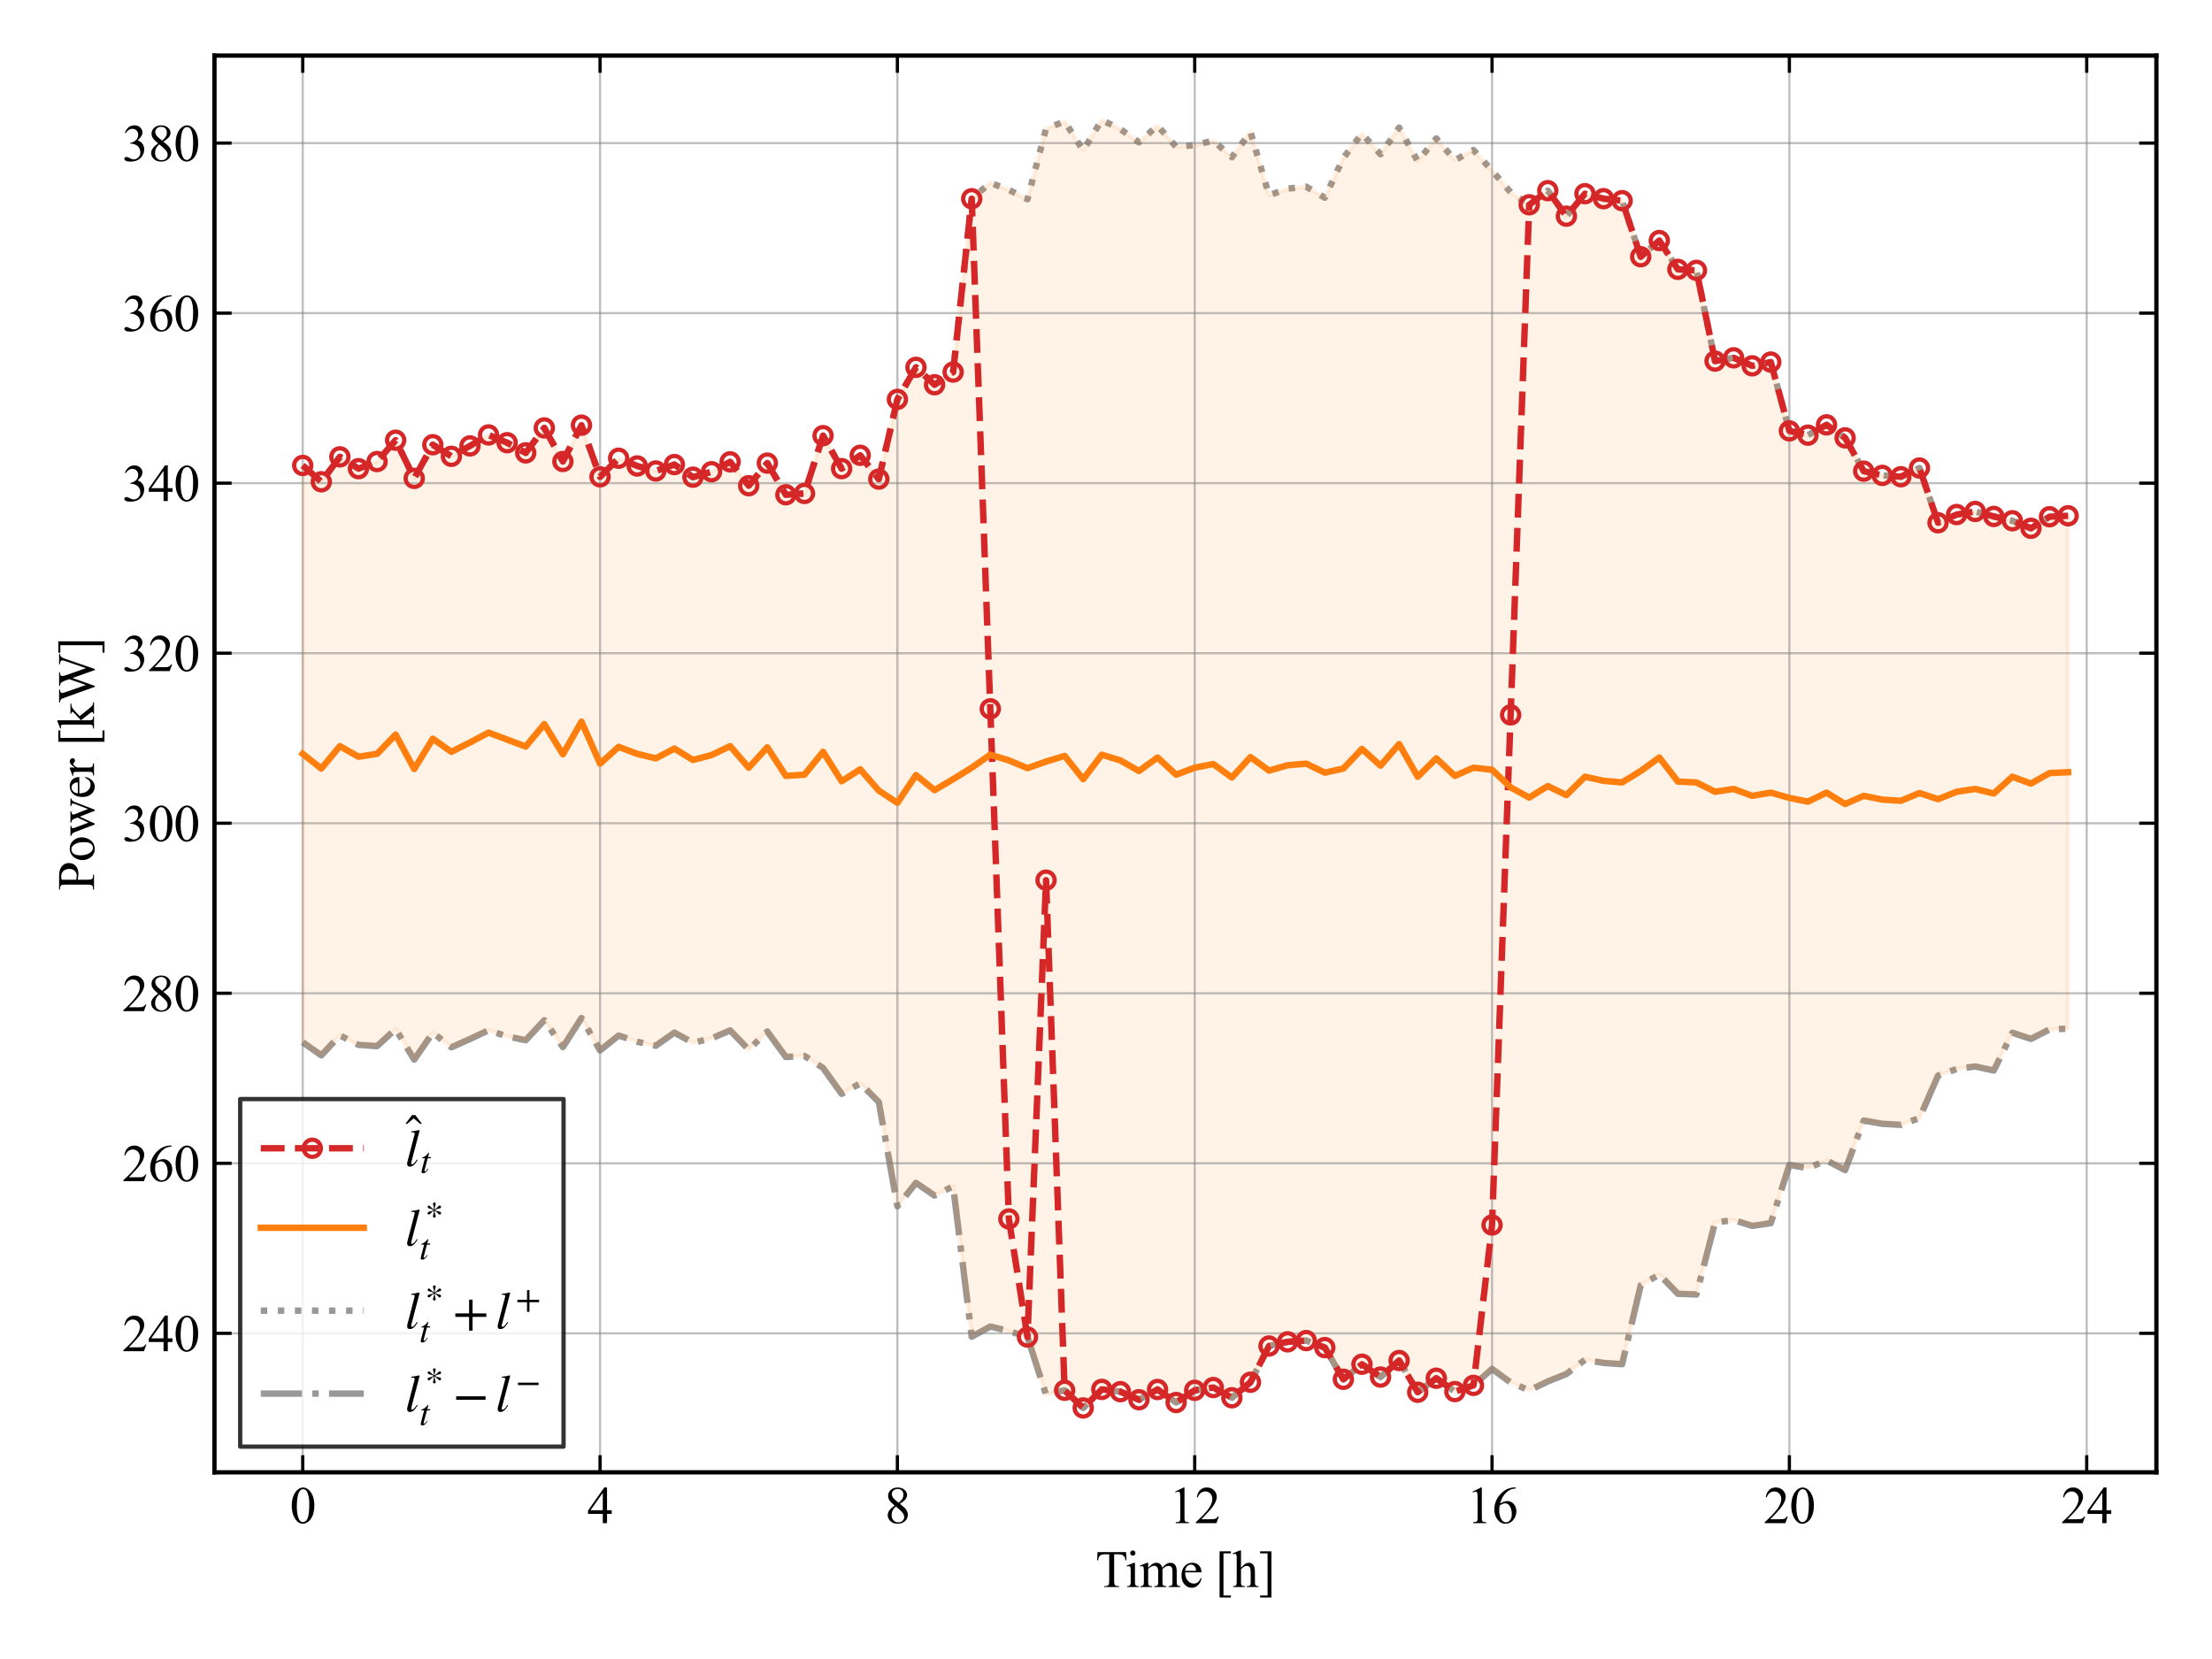 <?xml version="1.0" encoding="utf-8" standalone="no"?>
<!DOCTYPE svg PUBLIC "-//W3C//DTD SVG 1.1//EN"
  "http://www.w3.org/Graphics/SVG/1.1/DTD/svg11.dtd">
<svg xmlns:xlink="http://www.w3.org/1999/xlink" width="515.52pt" height="386.64pt" viewBox="0 0 515.52 386.64" xmlns="http://www.w3.org/2000/svg" version="1.1">
 <defs>
  <style type="text/css">*{stroke-linejoin: round; stroke-linecap: butt}</style>
 </defs>
 <g id="figure_1">
  <g id="patch_1">
   <path d="M 0 386.64 
L 515.52 386.64 
L 515.52 0 
L 0 0 
z
" style="fill: #ffffff"/>
  </g>
  <g id="axes_1">
   <g id="patch_2">
    <path d="M 49.98 343.14 
L 502.56 343.14 
L 502.56 12.96 
L 49.98 12.96 
z
" style="fill: #ffffff"/>
   </g>
   <g id="line2d_1">
    <path d="M 70.552 108.474 
L 74.883 112.28 
L 79.214 106.473 
L 83.545 109.222 
L 87.875 107.568 
L 92.206 102.59 
L 96.537 111.488 
L 100.868 103.647 
L 105.199 106.347 
L 109.53 103.922 
L 113.861 101.364 
L 118.192 103.172 
L 122.523 105.545 
L 126.854 99.73 
L 131.185 107.55 
L 135.515 99.091 
L 139.846 111.127 
L 144.177 106.795 
L 148.508 108.598 
L 152.839 109.764 
L 157.17 108.267 
L 161.501 111.209 
L 165.832 109.935 
L 170.163 107.63 
L 174.494 113.197 
L 178.825 107.927 
L 183.155 115.305 
L 187.486 114.997 
L 191.817 101.532 
L 196.148 109.214 
L 200.479 106.106 
L 204.81 111.657 
L 209.141 93.082 
L 213.472 85.609 
L 217.803 89.667 
L 222.134 86.71 
L 226.465 46.313 
L 230.795 42.619 
L 235.126 44.236 
L 239.457 46.433 
L 243.788 29.962 
L 248.119 28.313 
L 252.45 35.058 
L 256.781 27.968 
L 261.112 30.093 
L 265.443 33.168 
L 269.774 29.257 
L 274.105 34.226 
L 278.435 33.819 
L 282.766 32.763 
L 287.097 36.642 
L 291.428 30.75 
L 295.759 45.492 
L 300.09 43.967 
L 304.421 43.508 
L 308.752 46.072 
L 313.083 36.789 
L 317.414 31.139 
L 321.745 35.957 
L 326.075 29.745 
L 330.406 37.568 
L 334.737 32.274 
L 339.068 37.323 
L 343.399 34.97 
L 347.73 39.754 
L 352.061 44.799 
L 356.392 47.724 
L 360.723 44.434 
L 365.054 50.381 
L 369.385 45.141 
L 373.715 46.305 
L 378.046 46.766 
L 382.377 59.829 
L 386.708 56.056 
L 391.039 62.772 
L 395.37 63.009 
L 399.701 84.153 
L 404.032 83.39 
L 408.363 85.263 
L 412.694 84.384 
L 417.025 100.418 
L 421.355 101.414 
L 425.686 99.014 
L 430.017 102.048 
L 434.348 109.81 
L 438.679 110.792 
L 443.01 111.104 
L 447.341 109.074 
L 451.672 121.829 
L 456.003 119.92 
L 460.334 119.196 
L 464.665 120.358 
L 468.995 121.359 
L 473.326 123.122 
L 477.657 120.423 
L 481.988 120.206 
" clip-path="url(#p3aaebb141b)" style="fill: none; stroke-dasharray: 1.5,2.475; stroke-dashoffset: 0; stroke: #7f7f7f; stroke-opacity: 0.8; stroke-width: 1.5"/>
   </g>
   <g id="line2d_2">
    <path d="M 70.552 242.906 
L 74.883 245.956 
L 79.214 241.301 
L 83.545 243.505 
L 87.875 243.813 
L 92.206 239.834 
L 96.537 246.946 
L 100.868 240.679 
L 105.199 244.082 
L 109.53 242.148 
L 113.861 240.109 
L 118.192 241.55 
L 122.523 242.427 
L 126.854 237.781 
L 131.185 244.028 
L 135.515 237.27 
L 139.846 244.81 
L 144.177 241.335 
L 148.508 242.782 
L 152.839 243.716 
L 157.17 240.657 
L 161.501 243.024 
L 165.832 242 
L 170.163 240.144 
L 174.494 244.643 
L 178.825 240.402 
L 183.155 246.339 
L 187.486 246.092 
L 191.817 248.897 
L 196.148 254.926 
L 200.479 252.487 
L 204.81 256.843 
L 209.141 281.124 
L 213.472 275.678 
L 217.803 278.635 
L 222.134 276.48 
L 226.465 311.527 
L 230.795 309.157 
L 235.126 310.195 
L 239.457 311.604 
L 243.788 325.024 
L 248.119 324.018 
L 252.45 328.132 
L 256.781 323.808 
L 261.112 324.338 
L 265.443 326.217 
L 269.774 323.827 
L 274.105 326.863 
L 278.435 324.021 
L 282.766 323.372 
L 287.097 325.755 
L 291.428 322.136 
L 295.759 313.695 
L 300.09 312.723 
L 304.421 312.43 
L 308.752 314.066 
L 313.083 321.447 
L 317.414 317.943 
L 321.745 320.931 
L 326.075 317.078 
L 330.406 324.472 
L 334.737 321.207 
L 339.068 324.321 
L 343.399 322.87 
L 347.73 319.037 
L 352.061 322.194 
L 356.392 324.025 
L 360.723 321.966 
L 365.054 320.218 
L 369.385 316.899 
L 373.715 317.637 
L 378.046 317.929 
L 382.377 299.556 
L 386.708 297.028 
L 391.039 301.527 
L 395.37 301.686 
L 399.701 284.901 
L 404.032 284.356 
L 408.363 285.694 
L 412.694 285.066 
L 417.025 271.49 
L 421.355 272.237 
L 425.686 270.436 
L 430.017 272.713 
L 434.348 261.146 
L 438.679 261.908 
L 443.01 262.151 
L 447.341 260.575 
L 451.672 250.673 
L 456.003 249.135 
L 460.334 248.551 
L 464.665 249.488 
L 468.995 240.681 
L 473.326 242.128 
L 477.657 239.913 
L 481.988 239.734 
" clip-path="url(#p3aaebb141b)" style="fill: none; stroke-dasharray: 9.6,2.4,1.5,2.4; stroke-dashoffset: 0; stroke: #7f7f7f; stroke-opacity: 0.8; stroke-width: 1.5"/>
   </g>
   <g id="FillBetweenPolyCollection_1">
    <defs>
     <path id="m0cca75c732" d="M 70.552 -278.166 
L 70.552 -143.734 
L 74.883 -140.684 
L 79.214 -145.339 
L 83.545 -143.135 
L 87.875 -142.827 
L 92.206 -146.806 
L 96.537 -139.694 
L 100.868 -145.961 
L 105.199 -142.558 
L 109.53 -144.492 
L 113.861 -146.531 
L 118.192 -145.09 
L 122.523 -144.213 
L 126.854 -148.859 
L 131.185 -142.612 
L 135.515 -149.37 
L 139.846 -141.83 
L 144.177 -145.305 
L 148.508 -143.858 
L 152.839 -142.924 
L 157.17 -145.983 
L 161.501 -143.616 
L 165.832 -144.64 
L 170.163 -146.496 
L 174.494 -141.997 
L 178.825 -146.238 
L 183.155 -140.301 
L 187.486 -140.548 
L 191.817 -137.743 
L 196.148 -131.714 
L 200.479 -134.153 
L 204.81 -129.797 
L 209.141 -105.516 
L 213.472 -110.962 
L 217.803 -108.005 
L 222.134 -110.16 
L 226.465 -75.113 
L 230.795 -77.483 
L 235.126 -76.445 
L 239.457 -75.036 
L 243.788 -61.616 
L 248.119 -62.622 
L 252.45 -58.508 
L 256.781 -62.832 
L 261.112 -62.302 
L 265.443 -60.423 
L 269.774 -62.813 
L 274.105 -59.777 
L 278.435 -62.619 
L 282.766 -63.268 
L 287.097 -60.885 
L 291.428 -64.504 
L 295.759 -72.945 
L 300.09 -73.917 
L 304.421 -74.21 
L 308.752 -72.574 
L 313.083 -65.193 
L 317.414 -68.697 
L 321.745 -65.709 
L 326.075 -69.562 
L 330.406 -62.168 
L 334.737 -65.433 
L 339.068 -62.319 
L 343.399 -63.77 
L 347.73 -67.603 
L 352.061 -64.446 
L 356.392 -62.615 
L 360.723 -64.674 
L 365.054 -66.422 
L 369.385 -69.741 
L 373.715 -69.003 
L 378.046 -68.711 
L 382.377 -87.084 
L 386.708 -89.612 
L 391.039 -85.113 
L 395.37 -84.954 
L 399.701 -101.739 
L 404.032 -102.284 
L 408.363 -100.946 
L 412.694 -101.574 
L 417.025 -115.15 
L 421.355 -114.403 
L 425.686 -116.204 
L 430.017 -113.927 
L 434.348 -125.494 
L 438.679 -124.732 
L 443.01 -124.489 
L 447.341 -126.065 
L 451.672 -135.967 
L 456.003 -137.505 
L 460.334 -138.089 
L 464.665 -137.152 
L 468.995 -145.959 
L 473.326 -144.512 
L 477.657 -146.727 
L 481.988 -146.906 
L 481.988 -266.434 
L 481.988 -266.434 
L 477.657 -266.217 
L 473.326 -263.518 
L 468.995 -265.281 
L 464.665 -266.282 
L 460.334 -267.444 
L 456.003 -266.72 
L 451.672 -264.811 
L 447.341 -277.566 
L 443.01 -275.536 
L 438.679 -275.848 
L 434.348 -276.83 
L 430.017 -284.592 
L 425.686 -287.626 
L 421.355 -285.226 
L 417.025 -286.222 
L 412.694 -302.256 
L 408.363 -301.377 
L 404.032 -303.25 
L 399.701 -302.487 
L 395.37 -323.631 
L 391.039 -323.868 
L 386.708 -330.584 
L 382.377 -326.811 
L 378.046 -339.874 
L 373.715 -340.335 
L 369.385 -341.499 
L 365.054 -336.259 
L 360.723 -342.206 
L 356.392 -338.916 
L 352.061 -341.841 
L 347.73 -346.886 
L 343.399 -351.67 
L 339.068 -349.317 
L 334.737 -354.366 
L 330.406 -349.072 
L 326.075 -356.895 
L 321.745 -350.683 
L 317.414 -355.501 
L 313.083 -349.851 
L 308.752 -340.568 
L 304.421 -343.132 
L 300.09 -342.673 
L 295.759 -341.148 
L 291.428 -355.89 
L 287.097 -349.998 
L 282.766 -353.877 
L 278.435 -352.821 
L 274.105 -352.414 
L 269.774 -357.383 
L 265.443 -353.472 
L 261.112 -356.547 
L 256.781 -358.672 
L 252.45 -351.582 
L 248.119 -358.327 
L 243.788 -356.678 
L 239.457 -340.207 
L 235.126 -342.404 
L 230.795 -344.021 
L 226.465 -340.327 
L 222.134 -299.93 
L 217.803 -296.973 
L 213.472 -301.031 
L 209.141 -293.558 
L 204.81 -274.983 
L 200.479 -280.534 
L 196.148 -277.426 
L 191.817 -285.108 
L 187.486 -271.643 
L 183.155 -271.335 
L 178.825 -278.713 
L 174.494 -273.443 
L 170.163 -279.01 
L 165.832 -276.705 
L 161.501 -275.431 
L 157.17 -278.373 
L 152.839 -276.876 
L 148.508 -278.042 
L 144.177 -279.845 
L 139.846 -275.513 
L 135.515 -287.549 
L 131.185 -279.09 
L 126.854 -286.91 
L 122.523 -281.095 
L 118.192 -283.468 
L 113.861 -285.276 
L 109.53 -282.718 
L 105.199 -280.293 
L 100.868 -282.993 
L 96.537 -275.152 
L 92.206 -284.05 
L 87.875 -279.072 
L 83.545 -277.418 
L 79.214 -280.167 
L 74.883 -274.36 
L 70.552 -278.166 
z
" style="stroke: #ff7f0e; stroke-opacity: 0.1"/>
    </defs>
    <g clip-path="url(#p3aaebb141b)">
     <use xlink:href="#m0cca75c732" x="0" y="386.64" style="fill: #ff7f0e; fill-opacity: 0.1; stroke: #ff7f0e; stroke-opacity: 0.1"/>
    </g>
   </g>
   <g id="matplotlib.axis_1">
    <g id="xtick_1">
     <g id="line2d_3">
      <path d="M 70.552 343.14 
L 70.552 12.96 
" clip-path="url(#p3aaebb141b)" style="fill: none; stroke: #7f7f7f; stroke-opacity: 0.5; stroke-width: 0.5; stroke-linecap: square"/>
     </g>
     <g id="line2d_4">
      <defs>
       <path id="md66aeef135" d="M 0 0 
L 0 -4 
" style="stroke: #000000; stroke-width: 0.75"/>
      </defs>
      <g>
       <use xlink:href="#md66aeef135" x="70.552" y="343.14" style="stroke: #000000; stroke-width: 0.75"/>
      </g>
     </g>
     <g id="line2d_5">
      <defs>
       <path id="m0c42a6a52c" d="M 0 0 
L 0 4 
" style="stroke: #000000; stroke-width: 0.75"/>
      </defs>
      <g>
       <use xlink:href="#m0c42a6a52c" x="70.552" y="12.96" style="stroke: #000000; stroke-width: 0.75"/>
      </g>
     </g>
     <g id="text_1">
      <!-- 0 -->
      <g transform="translate(67.552 354.973) scale(0.12 -0.12)">
       <defs>
        <path id="TimesNewRomanPSMT-30" d="M 231 2094 
Q 231 2819 450 3342 
Q 669 3866 1031 4122 
Q 1313 4325 1613 4325 
Q 2100 4325 2488 3828 
Q 2972 3213 2972 2159 
Q 2972 1422 2759 906 
Q 2547 391 2217 158 
Q 1888 -75 1581 -75 
Q 975 -75 572 641 
Q 231 1244 231 2094 
z
M 844 2016 
Q 844 1141 1059 588 
Q 1238 122 1591 122 
Q 1759 122 1940 273 
Q 2122 425 2216 781 
Q 2359 1319 2359 2297 
Q 2359 3022 2209 3506 
Q 2097 3866 1919 4016 
Q 1791 4119 1609 4119 
Q 1397 4119 1231 3928 
Q 1006 3669 925 3112 
Q 844 2556 844 2016 
z
" transform="scale(0.016)"/>
       </defs>
       <use xlink:href="#TimesNewRomanPSMT-30"/>
      </g>
     </g>
    </g>
    <g id="xtick_2">
     <g id="line2d_6">
      <path d="M 139.846 343.14 
L 139.846 12.96 
" clip-path="url(#p3aaebb141b)" style="fill: none; stroke: #7f7f7f; stroke-opacity: 0.5; stroke-width: 0.5; stroke-linecap: square"/>
     </g>
     <g id="line2d_7">
      <g>
       <use xlink:href="#md66aeef135" x="139.846" y="343.14" style="stroke: #000000; stroke-width: 0.75"/>
      </g>
     </g>
     <g id="line2d_8">
      <g>
       <use xlink:href="#m0c42a6a52c" x="139.846" y="12.96" style="stroke: #000000; stroke-width: 0.75"/>
      </g>
     </g>
     <g id="text_2">
      <!-- 4 -->
      <g transform="translate(136.846 354.973) scale(0.12 -0.12)">
       <defs>
        <path id="TimesNewRomanPSMT-34" d="M 2978 1563 
L 2978 1119 
L 2409 1119 
L 2409 0 
L 1894 0 
L 1894 1119 
L 100 1119 
L 100 1519 
L 2066 4325 
L 2409 4325 
L 2409 1563 
L 2978 1563 
z
M 1894 1563 
L 1894 3666 
L 406 1563 
L 1894 1563 
z
" transform="scale(0.016)"/>
       </defs>
       <use xlink:href="#TimesNewRomanPSMT-34"/>
      </g>
     </g>
    </g>
    <g id="xtick_3">
     <g id="line2d_9">
      <path d="M 209.141 343.14 
L 209.141 12.96 
" clip-path="url(#p3aaebb141b)" style="fill: none; stroke: #7f7f7f; stroke-opacity: 0.5; stroke-width: 0.5; stroke-linecap: square"/>
     </g>
     <g id="line2d_10">
      <g>
       <use xlink:href="#md66aeef135" x="209.141" y="343.14" style="stroke: #000000; stroke-width: 0.75"/>
      </g>
     </g>
     <g id="line2d_11">
      <g>
       <use xlink:href="#m0c42a6a52c" x="209.141" y="12.96" style="stroke: #000000; stroke-width: 0.75"/>
      </g>
     </g>
     <g id="text_3">
      <!-- 8 -->
      <g transform="translate(206.141 354.973) scale(0.12 -0.12)">
       <defs>
        <path id="TimesNewRomanPSMT-38" d="M 1228 2134 
Q 725 2547 579 2797 
Q 434 3047 434 3316 
Q 434 3728 753 4026 
Q 1072 4325 1600 4325 
Q 2113 4325 2425 4047 
Q 2738 3769 2738 3413 
Q 2738 3175 2569 2928 
Q 2400 2681 1866 2347 
Q 2416 1922 2594 1678 
Q 2831 1359 2831 1006 
Q 2831 559 2490 242 
Q 2150 -75 1597 -75 
Q 994 -75 656 303 
Q 388 606 388 966 
Q 388 1247 577 1523 
Q 766 1800 1228 2134 
z
M 1719 2469 
Q 2094 2806 2194 3001 
Q 2294 3197 2294 3444 
Q 2294 3772 2109 3958 
Q 1925 4144 1606 4144 
Q 1288 4144 1088 3959 
Q 888 3775 888 3528 
Q 888 3366 970 3203 
Q 1053 3041 1206 2894 
L 1719 2469 
z
M 1375 2016 
Q 1116 1797 991 1539 
Q 866 1281 866 981 
Q 866 578 1086 336 
Q 1306 94 1647 94 
Q 1984 94 2187 284 
Q 2391 475 2391 747 
Q 2391 972 2272 1150 
Q 2050 1481 1375 2016 
z
" transform="scale(0.016)"/>
       </defs>
       <use xlink:href="#TimesNewRomanPSMT-38"/>
      </g>
     </g>
    </g>
    <g id="xtick_4">
     <g id="line2d_12">
      <path d="M 278.435 343.14 
L 278.435 12.96 
" clip-path="url(#p3aaebb141b)" style="fill: none; stroke: #7f7f7f; stroke-opacity: 0.5; stroke-width: 0.5; stroke-linecap: square"/>
     </g>
     <g id="line2d_13">
      <g>
       <use xlink:href="#md66aeef135" x="278.435" y="343.14" style="stroke: #000000; stroke-width: 0.75"/>
      </g>
     </g>
     <g id="line2d_14">
      <g>
       <use xlink:href="#m0c42a6a52c" x="278.435" y="12.96" style="stroke: #000000; stroke-width: 0.75"/>
      </g>
     </g>
     <g id="text_4">
      <!-- 12 -->
      <g transform="translate(272.435 354.973) scale(0.12 -0.12)">
       <defs>
        <path id="TimesNewRomanPSMT-31" d="M 750 3822 
L 1781 4325 
L 1884 4325 
L 1884 747 
Q 1884 391 1914 303 
Q 1944 216 2037 169 
Q 2131 122 2419 116 
L 2419 0 
L 825 0 
L 825 116 
Q 1125 122 1212 167 
Q 1300 213 1334 289 
Q 1369 366 1369 747 
L 1369 3034 
Q 1369 3497 1338 3628 
Q 1316 3728 1258 3775 
Q 1200 3822 1119 3822 
Q 1003 3822 797 3725 
L 750 3822 
z
" transform="scale(0.016)"/>
        <path id="TimesNewRomanPSMT-32" d="M 2934 816 
L 2638 0 
L 138 0 
L 138 116 
Q 1241 1122 1691 1759 
Q 2141 2397 2141 2925 
Q 2141 3328 1894 3587 
Q 1647 3847 1303 3847 
Q 991 3847 742 3664 
Q 494 3481 375 3128 
L 259 3128 
Q 338 3706 661 4015 
Q 984 4325 1469 4325 
Q 1984 4325 2329 3994 
Q 2675 3663 2675 3213 
Q 2675 2891 2525 2569 
Q 2294 2063 1775 1497 
Q 997 647 803 472 
L 1909 472 
Q 2247 472 2383 497 
Q 2519 522 2628 598 
Q 2738 675 2819 816 
L 2934 816 
z
" transform="scale(0.016)"/>
       </defs>
       <use xlink:href="#TimesNewRomanPSMT-31"/>
       <use xlink:href="#TimesNewRomanPSMT-32" transform="translate(50 0)"/>
      </g>
     </g>
    </g>
    <g id="xtick_5">
     <g id="line2d_15">
      <path d="M 347.73 343.14 
L 347.73 12.96 
" clip-path="url(#p3aaebb141b)" style="fill: none; stroke: #7f7f7f; stroke-opacity: 0.5; stroke-width: 0.5; stroke-linecap: square"/>
     </g>
     <g id="line2d_16">
      <g>
       <use xlink:href="#md66aeef135" x="347.73" y="343.14" style="stroke: #000000; stroke-width: 0.75"/>
      </g>
     </g>
     <g id="line2d_17">
      <g>
       <use xlink:href="#m0c42a6a52c" x="347.73" y="12.96" style="stroke: #000000; stroke-width: 0.75"/>
      </g>
     </g>
     <g id="text_5">
      <!-- 16 -->
      <g transform="translate(341.73 354.973) scale(0.12 -0.12)">
       <defs>
        <path id="TimesNewRomanPSMT-36" d="M 2869 4325 
L 2869 4209 
Q 2456 4169 2195 4045 
Q 1934 3922 1679 3669 
Q 1425 3416 1258 3105 
Q 1091 2794 978 2366 
Q 1428 2675 1881 2675 
Q 2316 2675 2634 2325 
Q 2953 1975 2953 1425 
Q 2953 894 2631 456 
Q 2244 -75 1606 -75 
Q 1172 -75 869 213 
Q 275 772 275 1663 
Q 275 2231 503 2743 
Q 731 3256 1154 3653 
Q 1578 4050 1965 4187 
Q 2353 4325 2688 4325 
L 2869 4325 
z
M 925 2138 
Q 869 1716 869 1456 
Q 869 1156 980 804 
Q 1091 453 1309 247 
Q 1469 100 1697 100 
Q 1969 100 2183 356 
Q 2397 613 2397 1088 
Q 2397 1622 2184 2012 
Q 1972 2403 1581 2403 
Q 1463 2403 1327 2353 
Q 1191 2303 925 2138 
z
" transform="scale(0.016)"/>
       </defs>
       <use xlink:href="#TimesNewRomanPSMT-31"/>
       <use xlink:href="#TimesNewRomanPSMT-36" transform="translate(50 0)"/>
      </g>
     </g>
    </g>
    <g id="xtick_6">
     <g id="line2d_18">
      <path d="M 417.025 343.14 
L 417.025 12.96 
" clip-path="url(#p3aaebb141b)" style="fill: none; stroke: #7f7f7f; stroke-opacity: 0.5; stroke-width: 0.5; stroke-linecap: square"/>
     </g>
     <g id="line2d_19">
      <g>
       <use xlink:href="#md66aeef135" x="417.025" y="343.14" style="stroke: #000000; stroke-width: 0.75"/>
      </g>
     </g>
     <g id="line2d_20">
      <g>
       <use xlink:href="#m0c42a6a52c" x="417.025" y="12.96" style="stroke: #000000; stroke-width: 0.75"/>
      </g>
     </g>
     <g id="text_6">
      <!-- 20 -->
      <g transform="translate(411.025 354.973) scale(0.12 -0.12)">
       <use xlink:href="#TimesNewRomanPSMT-32"/>
       <use xlink:href="#TimesNewRomanPSMT-30" transform="translate(50 0)"/>
      </g>
     </g>
    </g>
    <g id="xtick_7">
     <g id="line2d_21">
      <path d="M 486.319 343.14 
L 486.319 12.96 
" clip-path="url(#p3aaebb141b)" style="fill: none; stroke: #7f7f7f; stroke-opacity: 0.5; stroke-width: 0.5; stroke-linecap: square"/>
     </g>
     <g id="line2d_22">
      <g>
       <use xlink:href="#md66aeef135" x="486.319" y="343.14" style="stroke: #000000; stroke-width: 0.75"/>
      </g>
     </g>
     <g id="line2d_23">
      <g>
       <use xlink:href="#m0c42a6a52c" x="486.319" y="12.96" style="stroke: #000000; stroke-width: 0.75"/>
      </g>
     </g>
     <g id="text_7">
      <!-- 24 -->
      <g transform="translate(480.319 354.973) scale(0.12 -0.12)">
       <use xlink:href="#TimesNewRomanPSMT-32"/>
       <use xlink:href="#TimesNewRomanPSMT-34" transform="translate(50 0)"/>
      </g>
     </g>
    </g>
    <g id="text_8">
     <!-- Time [h] -->
     <g transform="translate(255.322 369.872) scale(0.12 -0.12)">
      <defs>
       <path id="TimesNewRomanPSMT-54" d="M 3703 4238 
L 3750 3244 
L 3631 3244 
Q 3597 3506 3538 3619 
Q 3441 3800 3280 3886 
Q 3119 3972 2856 3972 
L 2259 3972 
L 2259 734 
Q 2259 344 2344 247 
Q 2463 116 2709 116 
L 2856 116 
L 2856 0 
L 1059 0 
L 1059 116 
L 1209 116 
Q 1478 116 1591 278 
Q 1659 378 1659 734 
L 1659 3972 
L 1150 3972 
Q 853 3972 728 3928 
Q 566 3869 450 3700 
Q 334 3531 313 3244 
L 194 3244 
L 244 4238 
L 3703 4238 
z
" transform="scale(0.016)"/>
       <path id="TimesNewRomanPSMT-69" d="M 928 4444 
Q 1059 4444 1151 4351 
Q 1244 4259 1244 4128 
Q 1244 3997 1151 3903 
Q 1059 3809 928 3809 
Q 797 3809 703 3903 
Q 609 3997 609 4128 
Q 609 4259 701 4351 
Q 794 4444 928 4444 
z
M 1188 2947 
L 1188 647 
Q 1188 378 1227 289 
Q 1266 200 1342 156 
Q 1419 113 1622 113 
L 1622 0 
L 231 0 
L 231 113 
Q 441 113 512 153 
Q 584 194 626 287 
Q 669 381 669 647 
L 669 1750 
Q 669 2216 641 2353 
Q 619 2453 572 2492 
Q 525 2531 444 2531 
Q 356 2531 231 2484 
L 188 2597 
L 1050 2947 
L 1188 2947 
z
" transform="scale(0.016)"/>
       <path id="TimesNewRomanPSMT-6d" d="M 1050 2338 
Q 1363 2650 1419 2697 
Q 1559 2816 1721 2881 
Q 1884 2947 2044 2947 
Q 2313 2947 2506 2790 
Q 2700 2634 2766 2338 
Q 3088 2713 3309 2830 
Q 3531 2947 3766 2947 
Q 3994 2947 4170 2830 
Q 4347 2713 4450 2447 
Q 4519 2266 4519 1878 
L 4519 647 
Q 4519 378 4559 278 
Q 4591 209 4675 161 
Q 4759 113 4950 113 
L 4950 0 
L 3538 0 
L 3538 113 
L 3597 113 
Q 3781 113 3884 184 
Q 3956 234 3988 344 
Q 4000 397 4000 647 
L 4000 1878 
Q 4000 2228 3916 2372 
Q 3794 2572 3525 2572 
Q 3359 2572 3192 2489 
Q 3025 2406 2788 2181 
L 2781 2147 
L 2788 2013 
L 2788 647 
Q 2788 353 2820 281 
Q 2853 209 2943 161 
Q 3034 113 3253 113 
L 3253 0 
L 1806 0 
L 1806 113 
Q 2044 113 2133 169 
Q 2222 225 2256 338 
Q 2272 391 2272 647 
L 2272 1878 
Q 2272 2228 2169 2381 
Q 2031 2581 1784 2581 
Q 1616 2581 1450 2491 
Q 1191 2353 1050 2181 
L 1050 647 
Q 1050 366 1089 281 
Q 1128 197 1204 155 
Q 1281 113 1516 113 
L 1516 0 
L 100 0 
L 100 113 
Q 297 113 375 155 
Q 453 197 493 289 
Q 534 381 534 647 
L 534 1741 
Q 534 2213 506 2350 
Q 484 2453 437 2492 
Q 391 2531 309 2531 
Q 222 2531 100 2484 
L 53 2597 
L 916 2947 
L 1050 2947 
L 1050 2338 
z
" transform="scale(0.016)"/>
       <path id="TimesNewRomanPSMT-65" d="M 681 1784 
Q 678 1147 991 784 
Q 1303 422 1725 422 
Q 2006 422 2214 576 
Q 2422 731 2563 1106 
L 2659 1044 
Q 2594 616 2278 264 
Q 1963 -88 1488 -88 
Q 972 -88 605 314 
Q 238 716 238 1394 
Q 238 2128 614 2539 
Q 991 2950 1559 2950 
Q 2041 2950 2350 2633 
Q 2659 2316 2659 1784 
L 681 1784 
z
M 681 1966 
L 2006 1966 
Q 1991 2241 1941 2353 
Q 1863 2528 1708 2628 
Q 1553 2728 1384 2728 
Q 1125 2728 920 2526 
Q 716 2325 681 1966 
z
" transform="scale(0.016)"/>
       <path id="TimesNewRomanPSMT-20" transform="scale(0.016)"/>
       <path id="TimesNewRomanPSMT-5b" d="M 1900 -1269 
L 525 -1269 
L 525 4334 
L 1900 4334 
L 1900 4088 
L 994 4088 
L 994 -1025 
L 1900 -1025 
L 1900 -1269 
z
" transform="scale(0.016)"/>
       <path id="TimesNewRomanPSMT-68" d="M 1041 4444 
L 1041 2350 
Q 1388 2731 1591 2839 
Q 1794 2947 1997 2947 
Q 2241 2947 2416 2812 
Q 2591 2678 2675 2391 
Q 2734 2191 2734 1659 
L 2734 647 
Q 2734 375 2778 275 
Q 2809 200 2884 156 
Q 2959 113 3159 113 
L 3159 0 
L 1753 0 
L 1753 113 
L 1819 113 
Q 2019 113 2097 173 
Q 2175 234 2206 353 
Q 2216 403 2216 647 
L 2216 1659 
Q 2216 2128 2167 2275 
Q 2119 2422 2012 2495 
Q 1906 2569 1756 2569 
Q 1603 2569 1437 2487 
Q 1272 2406 1041 2159 
L 1041 647 
Q 1041 353 1073 281 
Q 1106 209 1195 161 
Q 1284 113 1503 113 
L 1503 0 
L 84 0 
L 84 113 
Q 275 113 384 172 
Q 447 203 484 290 
Q 522 378 522 647 
L 522 3238 
Q 522 3728 498 3840 
Q 475 3953 426 3993 
Q 378 4034 297 4034 
Q 231 4034 84 3984 
L 41 4094 
L 897 4444 
L 1041 4444 
z
" transform="scale(0.016)"/>
       <path id="TimesNewRomanPSMT-5d" d="M 234 4334 
L 1609 4334 
L 1609 -1272 
L 234 -1272 
L 234 -1025 
L 1141 -1025 
L 1141 4088 
L 234 4088 
L 234 4334 
z
" transform="scale(0.016)"/>
      </defs>
      <use xlink:href="#TimesNewRomanPSMT-54"/>
      <use xlink:href="#TimesNewRomanPSMT-69" transform="translate(57.584 0)"/>
      <use xlink:href="#TimesNewRomanPSMT-6d" transform="translate(85.367 0)"/>
      <use xlink:href="#TimesNewRomanPSMT-65" transform="translate(163.15 0)"/>
      <use xlink:href="#TimesNewRomanPSMT-20" transform="translate(207.535 0)"/>
      <use xlink:href="#TimesNewRomanPSMT-5b" transform="translate(232.535 0)"/>
      <use xlink:href="#TimesNewRomanPSMT-68" transform="translate(265.836 0)"/>
      <use xlink:href="#TimesNewRomanPSMT-5d" transform="translate(315.836 0)"/>
     </g>
    </g>
   </g>
   <g id="matplotlib.axis_2">
    <g id="ytick_1">
     <g id="line2d_24">
      <path d="M 49.98 310.742 
L 502.56 310.742 
" clip-path="url(#p3aaebb141b)" style="fill: none; stroke: #7f7f7f; stroke-opacity: 0.5; stroke-width: 0.5; stroke-linecap: square"/>
     </g>
     <g id="line2d_25">
      <defs>
       <path id="me5cf9e267d" d="M 0 0 
L 4 0 
" style="stroke: #000000; stroke-width: 0.75"/>
      </defs>
      <g>
       <use xlink:href="#me5cf9e267d" x="49.98" y="310.742" style="stroke: #000000; stroke-width: 0.75"/>
      </g>
     </g>
     <g id="line2d_26">
      <defs>
       <path id="m144bbf1b4f" d="M 0 0 
L -4 0 
" style="stroke: #000000; stroke-width: 0.75"/>
      </defs>
      <g>
       <use xlink:href="#m144bbf1b4f" x="502.56" y="310.742" style="stroke: #000000; stroke-width: 0.75"/>
      </g>
     </g>
     <g id="text_9">
      <!-- 240 -->
      <g transform="translate(28.48 314.908) scale(0.12 -0.12)">
       <use xlink:href="#TimesNewRomanPSMT-32"/>
       <use xlink:href="#TimesNewRomanPSMT-34" transform="translate(50 0)"/>
       <use xlink:href="#TimesNewRomanPSMT-30" transform="translate(100 0)"/>
      </g>
     </g>
    </g>
    <g id="ytick_2">
     <g id="line2d_27">
      <path d="M 49.98 271.114 
L 502.56 271.114 
" clip-path="url(#p3aaebb141b)" style="fill: none; stroke: #7f7f7f; stroke-opacity: 0.5; stroke-width: 0.5; stroke-linecap: square"/>
     </g>
     <g id="line2d_28">
      <g>
       <use xlink:href="#me5cf9e267d" x="49.98" y="271.114" style="stroke: #000000; stroke-width: 0.75"/>
      </g>
     </g>
     <g id="line2d_29">
      <g>
       <use xlink:href="#m144bbf1b4f" x="502.56" y="271.114" style="stroke: #000000; stroke-width: 0.75"/>
      </g>
     </g>
     <g id="text_10">
      <!-- 260 -->
      <g transform="translate(28.48 275.28) scale(0.12 -0.12)">
       <use xlink:href="#TimesNewRomanPSMT-32"/>
       <use xlink:href="#TimesNewRomanPSMT-36" transform="translate(50 0)"/>
       <use xlink:href="#TimesNewRomanPSMT-30" transform="translate(100 0)"/>
      </g>
     </g>
    </g>
    <g id="ytick_3">
     <g id="line2d_30">
      <path d="M 49.98 231.486 
L 502.56 231.486 
" clip-path="url(#p3aaebb141b)" style="fill: none; stroke: #7f7f7f; stroke-opacity: 0.5; stroke-width: 0.5; stroke-linecap: square"/>
     </g>
     <g id="line2d_31">
      <g>
       <use xlink:href="#me5cf9e267d" x="49.98" y="231.486" style="stroke: #000000; stroke-width: 0.75"/>
      </g>
     </g>
     <g id="line2d_32">
      <g>
       <use xlink:href="#m144bbf1b4f" x="502.56" y="231.486" style="stroke: #000000; stroke-width: 0.75"/>
      </g>
     </g>
     <g id="text_11">
      <!-- 280 -->
      <g transform="translate(28.48 235.652) scale(0.12 -0.12)">
       <use xlink:href="#TimesNewRomanPSMT-32"/>
       <use xlink:href="#TimesNewRomanPSMT-38" transform="translate(50 0)"/>
       <use xlink:href="#TimesNewRomanPSMT-30" transform="translate(100 0)"/>
      </g>
     </g>
    </g>
    <g id="ytick_4">
     <g id="line2d_33">
      <path d="M 49.98 191.858 
L 502.56 191.858 
" clip-path="url(#p3aaebb141b)" style="fill: none; stroke: #7f7f7f; stroke-opacity: 0.5; stroke-width: 0.5; stroke-linecap: square"/>
     </g>
     <g id="line2d_34">
      <g>
       <use xlink:href="#me5cf9e267d" x="49.98" y="191.858" style="stroke: #000000; stroke-width: 0.75"/>
      </g>
     </g>
     <g id="line2d_35">
      <g>
       <use xlink:href="#m144bbf1b4f" x="502.56" y="191.858" style="stroke: #000000; stroke-width: 0.75"/>
      </g>
     </g>
     <g id="text_12">
      <!-- 300 -->
      <g transform="translate(28.48 196.025) scale(0.12 -0.12)">
       <defs>
        <path id="TimesNewRomanPSMT-33" d="M 325 3431 
Q 506 3859 782 4092 
Q 1059 4325 1472 4325 
Q 1981 4325 2253 3994 
Q 2459 3747 2459 3466 
Q 2459 3003 1878 2509 
Q 2269 2356 2469 2072 
Q 2669 1788 2669 1403 
Q 2669 853 2319 450 
Q 1863 -75 997 -75 
Q 569 -75 414 31 
Q 259 138 259 259 
Q 259 350 332 419 
Q 406 488 509 488 
Q 588 488 669 463 
Q 722 447 909 348 
Q 1097 250 1169 231 
Q 1284 197 1416 197 
Q 1734 197 1970 444 
Q 2206 691 2206 1028 
Q 2206 1275 2097 1509 
Q 2016 1684 1919 1775 
Q 1784 1900 1550 2001 
Q 1316 2103 1072 2103 
L 972 2103 
L 972 2197 
Q 1219 2228 1467 2375 
Q 1716 2522 1828 2728 
Q 1941 2934 1941 3181 
Q 1941 3503 1739 3701 
Q 1538 3900 1238 3900 
Q 753 3900 428 3381 
L 325 3431 
z
" transform="scale(0.016)"/>
       </defs>
       <use xlink:href="#TimesNewRomanPSMT-33"/>
       <use xlink:href="#TimesNewRomanPSMT-30" transform="translate(50 0)"/>
       <use xlink:href="#TimesNewRomanPSMT-30" transform="translate(100 0)"/>
      </g>
     </g>
    </g>
    <g id="ytick_5">
     <g id="line2d_36">
      <path d="M 49.98 152.23 
L 502.56 152.23 
" clip-path="url(#p3aaebb141b)" style="fill: none; stroke: #7f7f7f; stroke-opacity: 0.5; stroke-width: 0.5; stroke-linecap: square"/>
     </g>
     <g id="line2d_37">
      <g>
       <use xlink:href="#me5cf9e267d" x="49.98" y="152.23" style="stroke: #000000; stroke-width: 0.75"/>
      </g>
     </g>
     <g id="line2d_38">
      <g>
       <use xlink:href="#m144bbf1b4f" x="502.56" y="152.23" style="stroke: #000000; stroke-width: 0.75"/>
      </g>
     </g>
     <g id="text_13">
      <!-- 320 -->
      <g transform="translate(28.48 156.397) scale(0.12 -0.12)">
       <use xlink:href="#TimesNewRomanPSMT-33"/>
       <use xlink:href="#TimesNewRomanPSMT-32" transform="translate(50 0)"/>
       <use xlink:href="#TimesNewRomanPSMT-30" transform="translate(100 0)"/>
      </g>
     </g>
    </g>
    <g id="ytick_6">
     <g id="line2d_39">
      <path d="M 49.98 112.602 
L 502.56 112.602 
" clip-path="url(#p3aaebb141b)" style="fill: none; stroke: #7f7f7f; stroke-opacity: 0.5; stroke-width: 0.5; stroke-linecap: square"/>
     </g>
     <g id="line2d_40">
      <g>
       <use xlink:href="#me5cf9e267d" x="49.98" y="112.602" style="stroke: #000000; stroke-width: 0.75"/>
      </g>
     </g>
     <g id="line2d_41">
      <g>
       <use xlink:href="#m144bbf1b4f" x="502.56" y="112.602" style="stroke: #000000; stroke-width: 0.75"/>
      </g>
     </g>
     <g id="text_14">
      <!-- 340 -->
      <g transform="translate(28.48 116.769) scale(0.12 -0.12)">
       <use xlink:href="#TimesNewRomanPSMT-33"/>
       <use xlink:href="#TimesNewRomanPSMT-34" transform="translate(50 0)"/>
       <use xlink:href="#TimesNewRomanPSMT-30" transform="translate(100 0)"/>
      </g>
     </g>
    </g>
    <g id="ytick_7">
     <g id="line2d_42">
      <path d="M 49.98 72.974 
L 502.56 72.974 
" clip-path="url(#p3aaebb141b)" style="fill: none; stroke: #7f7f7f; stroke-opacity: 0.5; stroke-width: 0.5; stroke-linecap: square"/>
     </g>
     <g id="line2d_43">
      <g>
       <use xlink:href="#me5cf9e267d" x="49.98" y="72.974" style="stroke: #000000; stroke-width: 0.75"/>
      </g>
     </g>
     <g id="line2d_44">
      <g>
       <use xlink:href="#m144bbf1b4f" x="502.56" y="72.974" style="stroke: #000000; stroke-width: 0.75"/>
      </g>
     </g>
     <g id="text_15">
      <!-- 360 -->
      <g transform="translate(28.48 77.141) scale(0.12 -0.12)">
       <use xlink:href="#TimesNewRomanPSMT-33"/>
       <use xlink:href="#TimesNewRomanPSMT-36" transform="translate(50 0)"/>
       <use xlink:href="#TimesNewRomanPSMT-30" transform="translate(100 0)"/>
      </g>
     </g>
    </g>
    <g id="ytick_8">
     <g id="line2d_45">
      <path d="M 49.98 33.346 
L 502.56 33.346 
" clip-path="url(#p3aaebb141b)" style="fill: none; stroke: #7f7f7f; stroke-opacity: 0.5; stroke-width: 0.5; stroke-linecap: square"/>
     </g>
     <g id="line2d_46">
      <g>
       <use xlink:href="#me5cf9e267d" x="49.98" y="33.346" style="stroke: #000000; stroke-width: 0.75"/>
      </g>
     </g>
     <g id="line2d_47">
      <g>
       <use xlink:href="#m144bbf1b4f" x="502.56" y="33.346" style="stroke: #000000; stroke-width: 0.75"/>
      </g>
     </g>
     <g id="text_16">
      <!-- 380 -->
      <g transform="translate(28.48 37.513) scale(0.12 -0.12)">
       <use xlink:href="#TimesNewRomanPSMT-33"/>
       <use xlink:href="#TimesNewRomanPSMT-38" transform="translate(50 0)"/>
       <use xlink:href="#TimesNewRomanPSMT-30" transform="translate(100 0)"/>
      </g>
     </g>
    </g>
    <g id="text_17">
     <!-- Power [kW] -->
     <g transform="translate(21.913 207.54) rotate(-90) scale(0.12 -0.12)">
      <defs>
       <path id="TimesNewRomanPSMT-50" d="M 1313 1984 
L 1313 750 
Q 1313 350 1400 253 
Q 1519 116 1759 116 
L 1922 116 
L 1922 0 
L 106 0 
L 106 116 
L 266 116 
Q 534 116 650 291 
Q 713 388 713 750 
L 713 3488 
Q 713 3888 628 3984 
Q 506 4122 266 4122 
L 106 4122 
L 106 4238 
L 1659 4238 
Q 2228 4238 2556 4120 
Q 2884 4003 3109 3725 
Q 3334 3447 3334 3066 
Q 3334 2547 2992 2222 
Q 2650 1897 2025 1897 
Q 1872 1897 1694 1919 
Q 1516 1941 1313 1984 
z
M 1313 2163 
Q 1478 2131 1606 2115 
Q 1734 2100 1825 2100 
Q 2150 2100 2386 2351 
Q 2622 2603 2622 3003 
Q 2622 3278 2509 3514 
Q 2397 3750 2190 3867 
Q 1984 3984 1722 3984 
Q 1563 3984 1313 3925 
L 1313 2163 
z
" transform="scale(0.016)"/>
       <path id="TimesNewRomanPSMT-6f" d="M 1600 2947 
Q 2250 2947 2644 2453 
Q 2978 2031 2978 1484 
Q 2978 1100 2793 706 
Q 2609 313 2286 112 
Q 1963 -88 1566 -88 
Q 919 -88 538 428 
Q 216 863 216 1403 
Q 216 1797 411 2186 
Q 606 2575 925 2761 
Q 1244 2947 1600 2947 
z
M 1503 2744 
Q 1338 2744 1170 2645 
Q 1003 2547 900 2300 
Q 797 2053 797 1666 
Q 797 1041 1045 587 
Q 1294 134 1700 134 
Q 2003 134 2200 384 
Q 2397 634 2397 1244 
Q 2397 2006 2069 2444 
Q 1847 2744 1503 2744 
z
" transform="scale(0.016)"/>
       <path id="TimesNewRomanPSMT-77" d="M 41 2863 
L 1241 2863 
L 1241 2747 
Q 1075 2734 1023 2687 
Q 972 2641 972 2553 
Q 972 2456 1025 2319 
L 1638 672 
L 2253 2013 
L 2091 2434 
Q 2016 2622 1894 2694 
Q 1825 2738 1638 2747 
L 1638 2863 
L 3000 2863 
L 3000 2747 
Q 2775 2738 2681 2666 
Q 2619 2616 2619 2506 
Q 2619 2444 2644 2378 
L 3294 734 
L 3897 2319 
Q 3959 2488 3959 2588 
Q 3959 2647 3898 2694 
Q 3838 2741 3659 2747 
L 3659 2863 
L 4563 2863 
L 4563 2747 
Q 4291 2706 4163 2378 
L 3206 -88 
L 3078 -88 
L 2363 1741 
L 1528 -88 
L 1413 -88 
L 494 2319 
Q 403 2547 315 2626 
Q 228 2706 41 2747 
L 41 2863 
z
" transform="scale(0.016)"/>
       <path id="TimesNewRomanPSMT-72" d="M 1038 2947 
L 1038 2303 
Q 1397 2947 1775 2947 
Q 1947 2947 2059 2842 
Q 2172 2738 2172 2600 
Q 2172 2478 2090 2393 
Q 2009 2309 1897 2309 
Q 1788 2309 1652 2417 
Q 1516 2525 1450 2525 
Q 1394 2525 1328 2463 
Q 1188 2334 1038 2041 
L 1038 669 
Q 1038 431 1097 309 
Q 1138 225 1241 169 
Q 1344 113 1538 113 
L 1538 0 
L 72 0 
L 72 113 
Q 291 113 397 181 
Q 475 231 506 341 
Q 522 394 522 644 
L 522 1753 
Q 522 2253 501 2348 
Q 481 2444 426 2487 
Q 372 2531 291 2531 
Q 194 2531 72 2484 
L 41 2597 
L 906 2947 
L 1038 2947 
z
" transform="scale(0.016)"/>
       <path id="TimesNewRomanPSMT-6b" d="M 1047 4444 
L 1047 1597 
L 1775 2259 
Q 2006 2472 2044 2528 
Q 2069 2566 2069 2603 
Q 2069 2666 2017 2711 
Q 1966 2756 1847 2763 
L 1847 2863 
L 3091 2863 
L 3091 2763 
Q 2834 2756 2664 2684 
Q 2494 2613 2291 2428 
L 1556 1750 
L 2291 822 
Q 2597 438 2703 334 
Q 2853 188 2966 144 
Q 3044 113 3238 113 
L 3238 0 
L 1847 0 
L 1847 113 
Q 1966 116 2008 148 
Q 2050 181 2050 241 
Q 2050 313 1925 472 
L 1047 1594 
L 1047 644 
Q 1047 366 1086 278 
Q 1125 191 1197 153 
Q 1269 116 1509 113 
L 1509 0 
L 53 0 
L 53 113 
Q 272 113 381 166 
Q 447 200 481 272 
Q 528 375 528 628 
L 528 3234 
Q 528 3731 506 3842 
Q 484 3953 434 3995 
Q 384 4038 303 4038 
Q 238 4038 106 3984 
L 53 4094 
L 903 4444 
L 1047 4444 
z
" transform="scale(0.016)"/>
       <path id="TimesNewRomanPSMT-57" d="M 5991 4238 
L 5991 4122 
Q 5825 4122 5722 4062 
Q 5619 4003 5525 3841 
Q 5463 3731 5328 3319 
L 4147 -97 
L 4022 -97 
L 3056 2613 
L 2097 -97 
L 1984 -97 
L 725 3422 
Q 584 3816 547 3888 
Q 484 4006 376 4064 
Q 269 4122 84 4122 
L 84 4238 
L 1653 4238 
L 1653 4122 
L 1578 4122 
Q 1413 4122 1325 4047 
Q 1238 3972 1238 3866 
Q 1238 3756 1375 3363 
L 2209 984 
L 2913 3006 
L 2788 3363 
L 2688 3647 
Q 2622 3803 2541 3922 
Q 2500 3981 2441 4022 
Q 2363 4078 2284 4103 
Q 2225 4122 2097 4122 
L 2097 4238 
L 3747 4238 
L 3747 4122 
L 3634 4122 
Q 3459 4122 3378 4047 
Q 3297 3972 3297 3844 
Q 3297 3684 3438 3288 
L 4250 984 
L 5056 3319 
Q 5194 3706 5194 3856 
Q 5194 3928 5148 3990 
Q 5103 4053 5034 4078 
Q 4916 4122 4725 4122 
L 4725 4238 
L 5991 4238 
z
" transform="scale(0.016)"/>
      </defs>
      <use xlink:href="#TimesNewRomanPSMT-50"/>
      <use xlink:href="#TimesNewRomanPSMT-6f" transform="translate(55.615 0)"/>
      <use xlink:href="#TimesNewRomanPSMT-77" transform="translate(105.615 0)"/>
      <use xlink:href="#TimesNewRomanPSMT-65" transform="translate(177.832 0)"/>
      <use xlink:href="#TimesNewRomanPSMT-72" transform="translate(222.217 0)"/>
      <use xlink:href="#TimesNewRomanPSMT-20" transform="translate(255.518 0)"/>
      <use xlink:href="#TimesNewRomanPSMT-5b" transform="translate(280.518 0)"/>
      <use xlink:href="#TimesNewRomanPSMT-6b" transform="translate(313.818 0)"/>
      <use xlink:href="#TimesNewRomanPSMT-57" transform="translate(363.818 0)"/>
      <use xlink:href="#TimesNewRomanPSMT-5d" transform="translate(458.203 0)"/>
     </g>
    </g>
   </g>
   <g id="line2d_48">
    <path d="M 70.552 108.474 
L 74.883 112.28 
L 79.214 106.473 
L 83.545 109.222 
L 87.875 107.568 
L 92.206 102.59 
L 96.537 111.488 
L 100.868 103.647 
L 105.199 106.347 
L 109.53 103.922 
L 113.861 101.364 
L 118.192 103.172 
L 122.523 105.545 
L 126.854 99.73 
L 131.185 107.55 
L 135.515 99.091 
L 139.846 111.127 
L 144.177 106.795 
L 148.508 108.598 
L 152.839 109.764 
L 157.17 108.267 
L 161.501 111.209 
L 165.832 109.935 
L 170.163 107.63 
L 174.494 113.197 
L 178.825 107.927 
L 183.155 115.305 
L 187.486 114.997 
L 191.817 101.532 
L 196.148 109.214 
L 200.479 106.106 
L 204.81 111.657 
L 209.141 93.082 
L 213.472 85.609 
L 217.803 89.667 
L 222.134 86.71 
L 226.465 46.313 
L 230.795 165.196 
L 235.126 284.08 
L 239.457 311.604 
L 243.788 205.135 
L 248.119 324.018 
L 252.45 328.132 
L 256.781 323.808 
L 261.112 324.338 
L 265.443 326.217 
L 269.774 323.827 
L 274.105 326.863 
L 278.435 324.021 
L 282.766 323.372 
L 287.097 325.755 
L 291.428 322.136 
L 295.759 313.695 
L 300.09 312.723 
L 304.421 312.43 
L 308.752 314.066 
L 313.083 321.447 
L 317.414 317.943 
L 321.745 320.931 
L 326.075 317.078 
L 330.406 324.472 
L 334.737 321.207 
L 339.068 324.321 
L 343.399 322.87 
L 347.73 285.492 
L 352.061 166.608 
L 356.392 47.724 
L 360.723 44.434 
L 365.054 50.381 
L 369.385 45.141 
L 373.715 46.305 
L 378.046 46.766 
L 382.377 59.829 
L 386.708 56.056 
L 391.039 62.772 
L 395.37 63.009 
L 399.701 84.153 
L 404.032 83.39 
L 408.363 85.263 
L 412.694 84.384 
L 417.025 100.418 
L 421.355 101.414 
L 425.686 99.014 
L 430.017 102.048 
L 434.348 109.81 
L 438.679 110.792 
L 443.01 111.104 
L 447.341 109.074 
L 451.672 121.829 
L 456.003 119.92 
L 460.334 119.196 
L 464.665 120.358 
L 468.995 121.359 
L 473.326 123.122 
L 477.657 120.423 
L 481.988 120.206 
" clip-path="url(#p3aaebb141b)" style="fill: none; stroke-dasharray: 5.55,2.4; stroke-dashoffset: 0; stroke: #d62728; stroke-width: 1.5"/>
    <defs>
     <path id="m00f9130f0b" d="M 0 2 
C 0.53 2 1.039 1.789 1.414 1.414 
C 1.789 1.039 2 0.53 2 0 
C 2 -0.53 1.789 -1.039 1.414 -1.414 
C 1.039 -1.789 0.53 -2 0 -2 
C -0.53 -2 -1.039 -1.789 -1.414 -1.414 
C -1.789 -1.039 -2 -0.53 -2 0 
C -2 0.53 -1.789 1.039 -1.414 1.414 
C -1.039 1.789 -0.53 2 0 2 
z
" style="stroke: #d62728"/>
    </defs>
    <g clip-path="url(#p3aaebb141b)">
     <use xlink:href="#m00f9130f0b" x="70.552" y="108.474" style="fill-opacity: 0; stroke: #d62728"/>
     <use xlink:href="#m00f9130f0b" x="74.883" y="112.28" style="fill-opacity: 0; stroke: #d62728"/>
     <use xlink:href="#m00f9130f0b" x="79.214" y="106.473" style="fill-opacity: 0; stroke: #d62728"/>
     <use xlink:href="#m00f9130f0b" x="83.545" y="109.222" style="fill-opacity: 0; stroke: #d62728"/>
     <use xlink:href="#m00f9130f0b" x="87.875" y="107.568" style="fill-opacity: 0; stroke: #d62728"/>
     <use xlink:href="#m00f9130f0b" x="92.206" y="102.59" style="fill-opacity: 0; stroke: #d62728"/>
     <use xlink:href="#m00f9130f0b" x="96.537" y="111.488" style="fill-opacity: 0; stroke: #d62728"/>
     <use xlink:href="#m00f9130f0b" x="100.868" y="103.647" style="fill-opacity: 0; stroke: #d62728"/>
     <use xlink:href="#m00f9130f0b" x="105.199" y="106.347" style="fill-opacity: 0; stroke: #d62728"/>
     <use xlink:href="#m00f9130f0b" x="109.53" y="103.922" style="fill-opacity: 0; stroke: #d62728"/>
     <use xlink:href="#m00f9130f0b" x="113.861" y="101.364" style="fill-opacity: 0; stroke: #d62728"/>
     <use xlink:href="#m00f9130f0b" x="118.192" y="103.172" style="fill-opacity: 0; stroke: #d62728"/>
     <use xlink:href="#m00f9130f0b" x="122.523" y="105.545" style="fill-opacity: 0; stroke: #d62728"/>
     <use xlink:href="#m00f9130f0b" x="126.854" y="99.73" style="fill-opacity: 0; stroke: #d62728"/>
     <use xlink:href="#m00f9130f0b" x="131.185" y="107.55" style="fill-opacity: 0; stroke: #d62728"/>
     <use xlink:href="#m00f9130f0b" x="135.515" y="99.091" style="fill-opacity: 0; stroke: #d62728"/>
     <use xlink:href="#m00f9130f0b" x="139.846" y="111.127" style="fill-opacity: 0; stroke: #d62728"/>
     <use xlink:href="#m00f9130f0b" x="144.177" y="106.795" style="fill-opacity: 0; stroke: #d62728"/>
     <use xlink:href="#m00f9130f0b" x="148.508" y="108.598" style="fill-opacity: 0; stroke: #d62728"/>
     <use xlink:href="#m00f9130f0b" x="152.839" y="109.764" style="fill-opacity: 0; stroke: #d62728"/>
     <use xlink:href="#m00f9130f0b" x="157.17" y="108.267" style="fill-opacity: 0; stroke: #d62728"/>
     <use xlink:href="#m00f9130f0b" x="161.501" y="111.209" style="fill-opacity: 0; stroke: #d62728"/>
     <use xlink:href="#m00f9130f0b" x="165.832" y="109.935" style="fill-opacity: 0; stroke: #d62728"/>
     <use xlink:href="#m00f9130f0b" x="170.163" y="107.63" style="fill-opacity: 0; stroke: #d62728"/>
     <use xlink:href="#m00f9130f0b" x="174.494" y="113.197" style="fill-opacity: 0; stroke: #d62728"/>
     <use xlink:href="#m00f9130f0b" x="178.825" y="107.927" style="fill-opacity: 0; stroke: #d62728"/>
     <use xlink:href="#m00f9130f0b" x="183.155" y="115.305" style="fill-opacity: 0; stroke: #d62728"/>
     <use xlink:href="#m00f9130f0b" x="187.486" y="114.997" style="fill-opacity: 0; stroke: #d62728"/>
     <use xlink:href="#m00f9130f0b" x="191.817" y="101.532" style="fill-opacity: 0; stroke: #d62728"/>
     <use xlink:href="#m00f9130f0b" x="196.148" y="109.214" style="fill-opacity: 0; stroke: #d62728"/>
     <use xlink:href="#m00f9130f0b" x="200.479" y="106.106" style="fill-opacity: 0; stroke: #d62728"/>
     <use xlink:href="#m00f9130f0b" x="204.81" y="111.657" style="fill-opacity: 0; stroke: #d62728"/>
     <use xlink:href="#m00f9130f0b" x="209.141" y="93.082" style="fill-opacity: 0; stroke: #d62728"/>
     <use xlink:href="#m00f9130f0b" x="213.472" y="85.609" style="fill-opacity: 0; stroke: #d62728"/>
     <use xlink:href="#m00f9130f0b" x="217.803" y="89.667" style="fill-opacity: 0; stroke: #d62728"/>
     <use xlink:href="#m00f9130f0b" x="222.134" y="86.71" style="fill-opacity: 0; stroke: #d62728"/>
     <use xlink:href="#m00f9130f0b" x="226.465" y="46.313" style="fill-opacity: 0; stroke: #d62728"/>
     <use xlink:href="#m00f9130f0b" x="230.795" y="165.196" style="fill-opacity: 0; stroke: #d62728"/>
     <use xlink:href="#m00f9130f0b" x="235.126" y="284.08" style="fill-opacity: 0; stroke: #d62728"/>
     <use xlink:href="#m00f9130f0b" x="239.457" y="311.604" style="fill-opacity: 0; stroke: #d62728"/>
     <use xlink:href="#m00f9130f0b" x="243.788" y="205.135" style="fill-opacity: 0; stroke: #d62728"/>
     <use xlink:href="#m00f9130f0b" x="248.119" y="324.018" style="fill-opacity: 0; stroke: #d62728"/>
     <use xlink:href="#m00f9130f0b" x="252.45" y="328.132" style="fill-opacity: 0; stroke: #d62728"/>
     <use xlink:href="#m00f9130f0b" x="256.781" y="323.808" style="fill-opacity: 0; stroke: #d62728"/>
     <use xlink:href="#m00f9130f0b" x="261.112" y="324.338" style="fill-opacity: 0; stroke: #d62728"/>
     <use xlink:href="#m00f9130f0b" x="265.443" y="326.217" style="fill-opacity: 0; stroke: #d62728"/>
     <use xlink:href="#m00f9130f0b" x="269.774" y="323.827" style="fill-opacity: 0; stroke: #d62728"/>
     <use xlink:href="#m00f9130f0b" x="274.105" y="326.863" style="fill-opacity: 0; stroke: #d62728"/>
     <use xlink:href="#m00f9130f0b" x="278.435" y="324.021" style="fill-opacity: 0; stroke: #d62728"/>
     <use xlink:href="#m00f9130f0b" x="282.766" y="323.372" style="fill-opacity: 0; stroke: #d62728"/>
     <use xlink:href="#m00f9130f0b" x="287.097" y="325.755" style="fill-opacity: 0; stroke: #d62728"/>
     <use xlink:href="#m00f9130f0b" x="291.428" y="322.136" style="fill-opacity: 0; stroke: #d62728"/>
     <use xlink:href="#m00f9130f0b" x="295.759" y="313.695" style="fill-opacity: 0; stroke: #d62728"/>
     <use xlink:href="#m00f9130f0b" x="300.09" y="312.723" style="fill-opacity: 0; stroke: #d62728"/>
     <use xlink:href="#m00f9130f0b" x="304.421" y="312.43" style="fill-opacity: 0; stroke: #d62728"/>
     <use xlink:href="#m00f9130f0b" x="308.752" y="314.066" style="fill-opacity: 0; stroke: #d62728"/>
     <use xlink:href="#m00f9130f0b" x="313.083" y="321.447" style="fill-opacity: 0; stroke: #d62728"/>
     <use xlink:href="#m00f9130f0b" x="317.414" y="317.943" style="fill-opacity: 0; stroke: #d62728"/>
     <use xlink:href="#m00f9130f0b" x="321.745" y="320.931" style="fill-opacity: 0; stroke: #d62728"/>
     <use xlink:href="#m00f9130f0b" x="326.075" y="317.078" style="fill-opacity: 0; stroke: #d62728"/>
     <use xlink:href="#m00f9130f0b" x="330.406" y="324.472" style="fill-opacity: 0; stroke: #d62728"/>
     <use xlink:href="#m00f9130f0b" x="334.737" y="321.207" style="fill-opacity: 0; stroke: #d62728"/>
     <use xlink:href="#m00f9130f0b" x="339.068" y="324.321" style="fill-opacity: 0; stroke: #d62728"/>
     <use xlink:href="#m00f9130f0b" x="343.399" y="322.87" style="fill-opacity: 0; stroke: #d62728"/>
     <use xlink:href="#m00f9130f0b" x="347.73" y="285.492" style="fill-opacity: 0; stroke: #d62728"/>
     <use xlink:href="#m00f9130f0b" x="352.061" y="166.608" style="fill-opacity: 0; stroke: #d62728"/>
     <use xlink:href="#m00f9130f0b" x="356.392" y="47.724" style="fill-opacity: 0; stroke: #d62728"/>
     <use xlink:href="#m00f9130f0b" x="360.723" y="44.434" style="fill-opacity: 0; stroke: #d62728"/>
     <use xlink:href="#m00f9130f0b" x="365.054" y="50.381" style="fill-opacity: 0; stroke: #d62728"/>
     <use xlink:href="#m00f9130f0b" x="369.385" y="45.141" style="fill-opacity: 0; stroke: #d62728"/>
     <use xlink:href="#m00f9130f0b" x="373.715" y="46.305" style="fill-opacity: 0; stroke: #d62728"/>
     <use xlink:href="#m00f9130f0b" x="378.046" y="46.766" style="fill-opacity: 0; stroke: #d62728"/>
     <use xlink:href="#m00f9130f0b" x="382.377" y="59.829" style="fill-opacity: 0; stroke: #d62728"/>
     <use xlink:href="#m00f9130f0b" x="386.708" y="56.056" style="fill-opacity: 0; stroke: #d62728"/>
     <use xlink:href="#m00f9130f0b" x="391.039" y="62.772" style="fill-opacity: 0; stroke: #d62728"/>
     <use xlink:href="#m00f9130f0b" x="395.37" y="63.009" style="fill-opacity: 0; stroke: #d62728"/>
     <use xlink:href="#m00f9130f0b" x="399.701" y="84.153" style="fill-opacity: 0; stroke: #d62728"/>
     <use xlink:href="#m00f9130f0b" x="404.032" y="83.39" style="fill-opacity: 0; stroke: #d62728"/>
     <use xlink:href="#m00f9130f0b" x="408.363" y="85.263" style="fill-opacity: 0; stroke: #d62728"/>
     <use xlink:href="#m00f9130f0b" x="412.694" y="84.384" style="fill-opacity: 0; stroke: #d62728"/>
     <use xlink:href="#m00f9130f0b" x="417.025" y="100.418" style="fill-opacity: 0; stroke: #d62728"/>
     <use xlink:href="#m00f9130f0b" x="421.355" y="101.414" style="fill-opacity: 0; stroke: #d62728"/>
     <use xlink:href="#m00f9130f0b" x="425.686" y="99.014" style="fill-opacity: 0; stroke: #d62728"/>
     <use xlink:href="#m00f9130f0b" x="430.017" y="102.048" style="fill-opacity: 0; stroke: #d62728"/>
     <use xlink:href="#m00f9130f0b" x="434.348" y="109.81" style="fill-opacity: 0; stroke: #d62728"/>
     <use xlink:href="#m00f9130f0b" x="438.679" y="110.792" style="fill-opacity: 0; stroke: #d62728"/>
     <use xlink:href="#m00f9130f0b" x="443.01" y="111.104" style="fill-opacity: 0; stroke: #d62728"/>
     <use xlink:href="#m00f9130f0b" x="447.341" y="109.074" style="fill-opacity: 0; stroke: #d62728"/>
     <use xlink:href="#m00f9130f0b" x="451.672" y="121.829" style="fill-opacity: 0; stroke: #d62728"/>
     <use xlink:href="#m00f9130f0b" x="456.003" y="119.92" style="fill-opacity: 0; stroke: #d62728"/>
     <use xlink:href="#m00f9130f0b" x="460.334" y="119.196" style="fill-opacity: 0; stroke: #d62728"/>
     <use xlink:href="#m00f9130f0b" x="464.665" y="120.358" style="fill-opacity: 0; stroke: #d62728"/>
     <use xlink:href="#m00f9130f0b" x="468.995" y="121.359" style="fill-opacity: 0; stroke: #d62728"/>
     <use xlink:href="#m00f9130f0b" x="473.326" y="123.122" style="fill-opacity: 0; stroke: #d62728"/>
     <use xlink:href="#m00f9130f0b" x="477.657" y="120.423" style="fill-opacity: 0; stroke: #d62728"/>
     <use xlink:href="#m00f9130f0b" x="481.988" y="120.206" style="fill-opacity: 0; stroke: #d62728"/>
    </g>
   </g>
   <g id="patch_3">
    <path d="M 49.98 343.14 
L 49.98 12.96 
" style="fill: none; stroke: #000000; stroke-linejoin: miter; stroke-linecap: square"/>
   </g>
   <g id="patch_4">
    <path d="M 502.56 343.14 
L 502.56 12.96 
" style="fill: none; stroke: #000000; stroke-linejoin: miter; stroke-linecap: square"/>
   </g>
   <g id="patch_5">
    <path d="M 49.98 343.14 
L 502.56 343.14 
" style="fill: none; stroke: #000000; stroke-linejoin: miter; stroke-linecap: square"/>
   </g>
   <g id="patch_6">
    <path d="M 49.98 12.96 
L 502.56 12.96 
" style="fill: none; stroke: #000000; stroke-linejoin: miter; stroke-linecap: square"/>
   </g>
   <g id="line2d_49">
    <path d="M 70.552 175.69 
L 74.883 179.118 
L 79.214 173.887 
L 83.545 176.364 
L 87.875 175.69 
L 92.206 171.212 
L 96.537 179.217 
L 100.868 172.163 
L 105.199 175.215 
L 109.53 173.035 
L 113.861 170.737 
L 118.192 172.361 
L 122.523 173.986 
L 126.854 168.755 
L 131.185 175.789 
L 135.515 168.181 
L 139.846 177.969 
L 144.177 174.065 
L 148.508 175.69 
L 152.839 176.74 
L 157.17 174.462 
L 161.501 177.117 
L 165.832 175.967 
L 170.163 173.887 
L 174.494 178.92 
L 178.825 174.164 
L 183.155 180.822 
L 187.486 180.545 
L 191.817 175.215 
L 196.148 182.07 
L 200.479 179.296 
L 204.81 184.25 
L 209.141 187.103 
L 213.472 180.644 
L 217.803 184.151 
L 222.134 181.595 
L 226.465 178.92 
L 230.795 175.888 
L 235.126 177.216 
L 239.457 179.019 
L 243.788 177.493 
L 248.119 176.166 
L 252.45 181.595 
L 256.781 175.888 
L 261.112 177.216 
L 265.443 179.692 
L 269.774 176.542 
L 274.105 180.545 
L 278.435 178.92 
L 282.766 178.068 
L 287.097 181.198 
L 291.428 176.443 
L 295.759 179.593 
L 300.09 178.345 
L 304.421 177.969 
L 308.752 180.069 
L 313.083 179.118 
L 317.414 174.541 
L 321.745 178.444 
L 326.075 173.411 
L 330.406 181.02 
L 334.737 176.74 
L 339.068 180.822 
L 343.399 178.92 
L 347.73 179.395 
L 352.061 183.497 
L 356.392 185.874 
L 360.723 183.2 
L 365.054 185.3 
L 369.385 181.02 
L 373.715 181.971 
L 378.046 182.348 
L 382.377 179.692 
L 386.708 176.542 
L 391.039 182.149 
L 395.37 182.348 
L 399.701 184.527 
L 404.032 183.873 
L 408.363 185.478 
L 412.694 184.725 
L 417.025 185.954 
L 421.355 186.826 
L 425.686 184.725 
L 430.017 187.38 
L 434.348 185.478 
L 438.679 186.35 
L 443.01 186.627 
L 447.341 184.824 
L 451.672 186.251 
L 456.003 184.527 
L 460.334 183.873 
L 464.665 184.923 
L 468.995 181.02 
L 473.326 182.625 
L 477.657 180.168 
L 481.988 179.97 
" clip-path="url(#p3aaebb141b)" style="fill: none; stroke: #ff7f0e; stroke-width: 1.5; stroke-linecap: square"/>
   </g>
   <g id="legend_1">
    <g id="patch_7">
     <path d="M 55.98 337.14 
L 131.34 337.14 
L 131.34 256.14 
L 55.98 256.14 
z
" style="fill: #ffffff; opacity: 0.8; stroke: #000000; stroke-linejoin: miter"/>
    </g>
    <g id="line2d_50">
     <path d="M 60.78 267.613 
L 72.78 267.613 
L 84.78 267.613 
" style="fill: none; stroke-dasharray: 5.55,2.4; stroke-dashoffset: 0; stroke: #d62728; stroke-width: 1.5"/>
     <g>
      <use xlink:href="#m00f9130f0b" x="72.78" y="267.613" style="fill-opacity: 0; stroke: #d62728"/>
     </g>
    </g>
    <g id="text_18">
     <!-- $ \hat{l}_{t}$ -->
     <g transform="translate(94.38 271.813) scale(0.12 -0.12)">
      <defs>
       <path id="STIXGeneral-Regular-302" d="M -480 3245 
L -698 3245 
L -1478 3904 
L -2253 3245 
L -2470 3245 
L -1677 4314 
L -1280 4314 
L -480 3245 
z
" transform="scale(0.016)"/>
       <path id="STIXGeneral-Italic-6c" d="M 1786 4339 
L 806 595 
Q 755 410 755 320 
Q 755 205 864 205 
Q 1037 205 1293 570 
L 1453 794 
L 1542 730 
Q 1254 275 1046 102 
Q 838 -70 576 -70 
Q 262 -70 262 288 
Q 262 397 288 480 
L 1165 3834 
Q 1184 3898 1184 3955 
Q 1184 4096 870 4096 
L 755 4096 
L 755 4198 
Q 1203 4250 1747 4371 
L 1786 4339 
z
" transform="scale(0.016)"/>
       <path id="STIXGeneral-Italic-74" d="M 1894 2739 
L 1862 2534 
L 1325 2534 
L 768 435 
Q 755 384 755 346 
Q 755 243 851 243 
Q 928 243 1030 342 
Q 1133 442 1370 749 
L 1453 704 
Q 1158 256 969 93 
Q 781 -70 538 -70 
Q 243 -70 243 166 
Q 243 230 346 640 
L 845 2534 
L 365 2534 
L 358 2573 
Q 358 2688 570 2733 
Q 730 2771 992 2979 
Q 1254 3187 1421 3437 
Q 1459 3494 1510 3494 
Q 1568 3494 1568 3443 
Q 1568 3411 1562 3398 
L 1382 2739 
L 1894 2739 
z
" transform="scale(0.016)"/>
      </defs>
      <use xlink:href="#STIXGeneral-Regular-302" transform="translate(40.544 30.594)"/>
      <use xlink:href="#STIXGeneral-Italic-6c" transform="translate(0 0.5)"/>
      <use xlink:href="#STIXGeneral-Italic-74" transform="translate(29.343 -12.728) scale(0.7)"/>
     </g>
    </g>
    <g id="line2d_51">
     <path d="M 60.78 286.14 
L 72.78 286.14 
L 84.78 286.14 
" style="fill: none; stroke: #ff7f0e; stroke-width: 1.5; stroke-linecap: square"/>
    </g>
    <g id="text_19">
     <!-- $ l^{*}_{t} $ -->
     <g transform="translate(94.38 290.34) scale(0.12 -0.12)">
      <defs>
       <path id="STIXGeneral-Regular-2a" d="M 1715 3014 
L 1773 2976 
Q 2010 2822 2387 2758 
Q 2605 2726 2688 2665 
Q 2771 2605 2771 2483 
Q 2771 2374 2707 2304 
Q 2643 2234 2541 2234 
Q 2381 2234 2157 2515 
Q 2010 2694 1715 2886 
L 1664 2918 
L 1664 2861 
Q 1664 2502 1792 2157 
Q 1850 1997 1850 1946 
Q 1850 1850 1770 1773 
Q 1690 1696 1594 1696 
Q 1504 1696 1433 1766 
Q 1363 1837 1363 1926 
Q 1363 2016 1440 2227 
Q 1542 2502 1542 2861 
L 1542 2918 
Q 1286 2758 1210 2688 
Q 1133 2611 947 2400 
Q 806 2240 672 2240 
Q 563 2240 499 2304 
Q 435 2368 435 2470 
Q 435 2592 528 2656 
Q 621 2720 838 2758 
Q 1062 2803 1180 2848 
Q 1299 2893 1498 3014 
Q 1222 3181 877 3251 
Q 640 3302 544 3366 
Q 448 3430 448 3546 
Q 448 3648 505 3715 
Q 563 3782 659 3782 
Q 787 3782 973 3578 
Q 1242 3277 1542 3110 
L 1542 3194 
Q 1542 3456 1446 3776 
Q 1376 3987 1376 4109 
Q 1376 4198 1443 4262 
Q 1510 4326 1606 4326 
Q 1702 4326 1772 4259 
Q 1843 4192 1843 4096 
Q 1843 3994 1773 3795 
Q 1664 3507 1664 3264 
L 1664 3110 
Q 1882 3238 2035 3379 
Q 2067 3411 2153 3504 
Q 2240 3597 2291 3648 
Q 2342 3699 2409 3747 
Q 2477 3795 2528 3795 
Q 2637 3795 2701 3728 
Q 2765 3661 2765 3552 
Q 2765 3424 2691 3363 
Q 2618 3302 2432 3277 
Q 2074 3219 1715 3014 
z
" transform="scale(0.016)"/>
      </defs>
      <use xlink:href="#STIXGeneral-Italic-6c" transform="translate(0 0.409)"/>
      <use xlink:href="#STIXGeneral-Regular-2a" transform="translate(39.056 35.684) scale(0.7)"/>
      <use xlink:href="#STIXGeneral-Italic-74" transform="translate(27.8 -26.047) scale(0.7)"/>
     </g>
    </g>
    <g id="line2d_52">
     <path d="M 60.78 305.46 
L 72.78 305.46 
L 84.78 305.46 
" style="fill: none; stroke-dasharray: 1.5,2.475; stroke-dashoffset: 0; stroke: #7f7f7f; stroke-opacity: 0.8; stroke-width: 1.5"/>
    </g>
    <g id="text_20">
     <!-- $ l^{*}_{t} + l^{+} $ -->
     <g transform="translate(94.38 309.66) scale(0.12 -0.12)">
      <defs>
       <path id="STIXGeneral-Regular-2b" d="M 4070 1408 
L 2400 1408 
L 2400 -262 
L 1978 -262 
L 1978 1408 
L 307 1408 
L 307 1830 
L 1978 1830 
L 1978 3501 
L 2400 3501 
L 2400 1830 
L 4070 1830 
L 4070 1408 
z
" transform="scale(0.016)"/>
      </defs>
      <use xlink:href="#STIXGeneral-Italic-6c" transform="translate(0 0.409)"/>
      <use xlink:href="#STIXGeneral-Regular-2a" transform="translate(39.056 35.684) scale(0.7)"/>
      <use xlink:href="#STIXGeneral-Italic-74" transform="translate(27.8 -26.047) scale(0.7)"/>
      <use xlink:href="#STIXGeneral-Regular-2b" transform="translate(92.905 0.409)"/>
      <use xlink:href="#STIXGeneral-Italic-6c" transform="translate(175.845 0.409)"/>
      <use xlink:href="#STIXGeneral-Regular-2b" transform="translate(214.901 35.684) scale(0.7)"/>
     </g>
    </g>
    <g id="line2d_53">
     <path d="M 60.78 324.78 
L 72.78 324.78 
L 84.78 324.78 
" style="fill: none; stroke-dasharray: 9.6,2.4,1.5,2.4; stroke-dashoffset: 0; stroke: #7f7f7f; stroke-opacity: 0.8; stroke-width: 1.5"/>
    </g>
    <g id="text_21">
     <!-- $ l^{*}_{t} - l^{-} $ -->
     <g transform="translate(94.38 328.98) scale(0.12 -0.12)">
      <defs>
       <path id="STIXGeneral-Regular-2212" d="M 3974 1408 
L 410 1408 
L 410 1830 
L 3974 1830 
L 3974 1408 
z
" transform="scale(0.016)"/>
      </defs>
      <use xlink:href="#STIXGeneral-Italic-6c" transform="translate(0 0.409)"/>
      <use xlink:href="#STIXGeneral-Regular-2a" transform="translate(39.056 35.684) scale(0.7)"/>
      <use xlink:href="#STIXGeneral-Italic-74" transform="translate(27.8 -26.047) scale(0.7)"/>
      <use xlink:href="#STIXGeneral-Regular-2212" transform="translate(92.905 0.409)"/>
      <use xlink:href="#STIXGeneral-Italic-6c" transform="translate(175.845 0.409)"/>
      <use xlink:href="#STIXGeneral-Regular-2212" transform="translate(214.901 35.684) scale(0.7)"/>
     </g>
    </g>
   </g>
  </g>
 </g>
 <defs>
  <clipPath id="p3aaebb141b">
   <rect x="49.98" y="12.96" width="452.58" height="330.18"/>
  </clipPath>
 </defs>
</svg>
